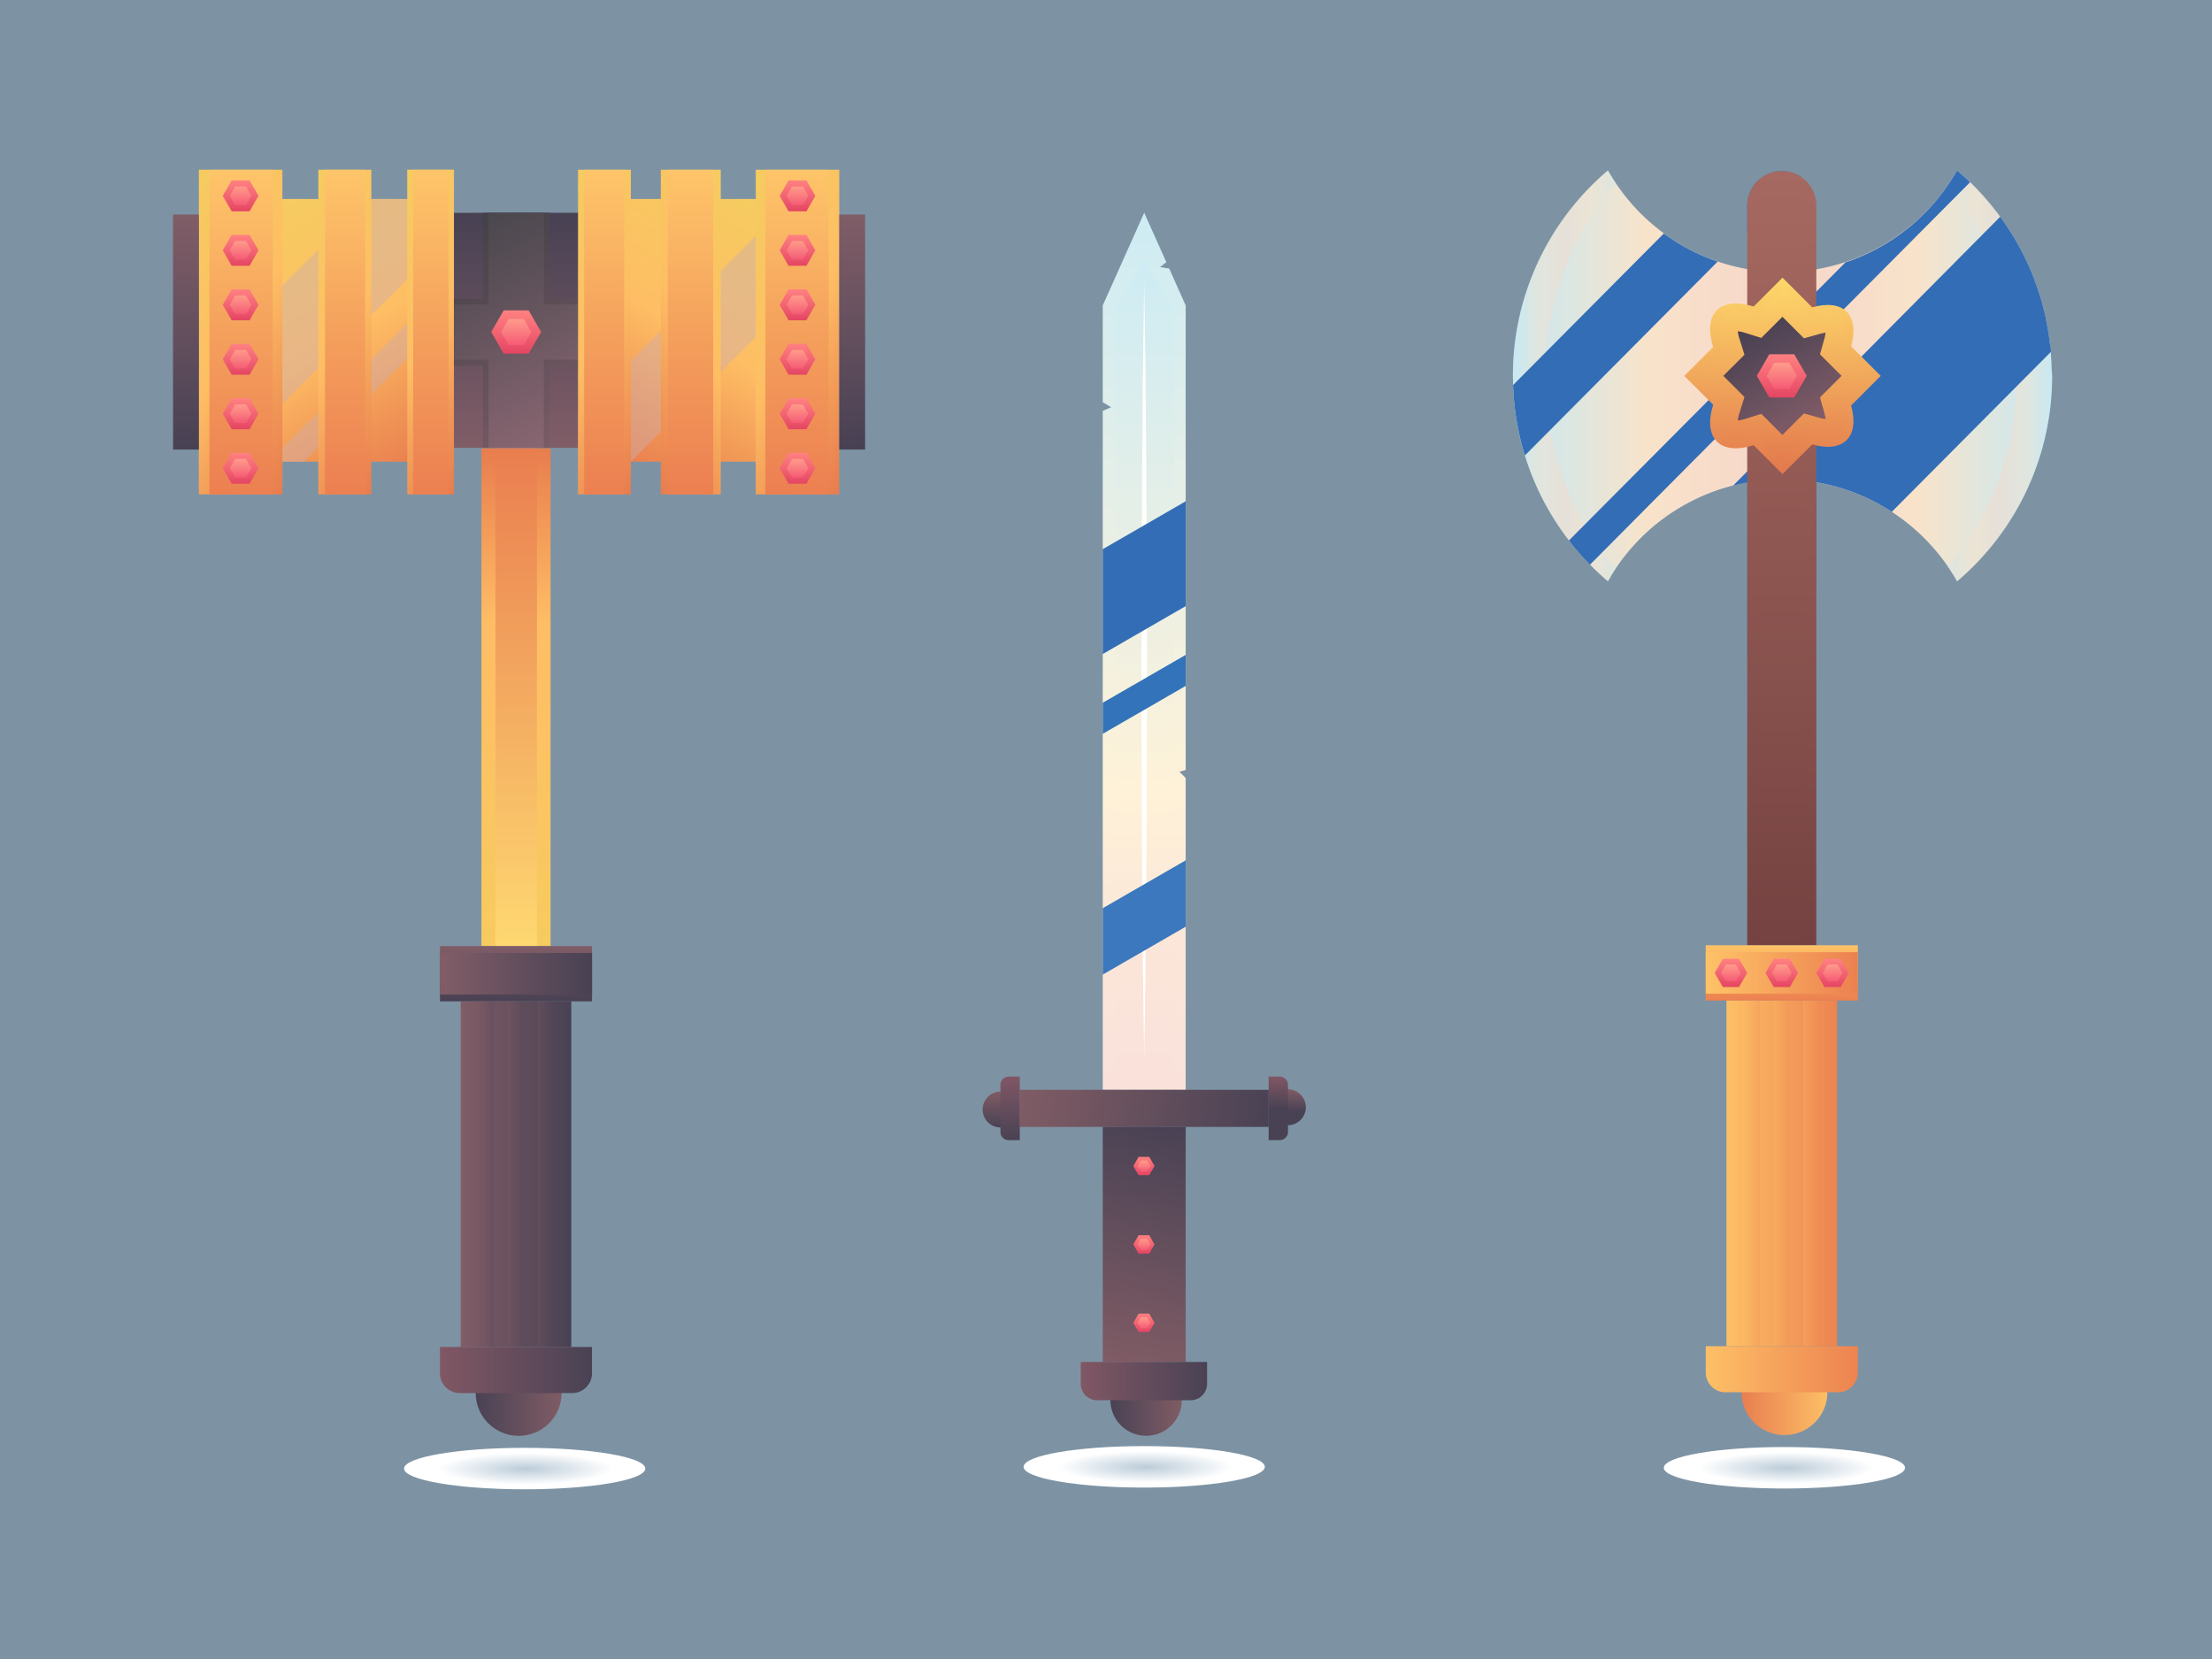 <svg xmlns="http://www.w3.org/2000/svg" xmlns:xlink="http://www.w3.org/1999/xlink" viewBox="0 0 800 600">
  <defs>
    <linearGradient id="linear-gradient" x1="413.82" y1="76.96" x2="413.82" y2="394.16" gradientUnits="userSpaceOnUse">
      <stop offset="0" stop-color="#ceecf4"/>
      <stop offset=".44" stop-color="#eef0e2"/>
      <stop offset=".66" stop-color="#fff2d8"/>
      <stop offset=".83" stop-color="#fbe6d9"/>
      <stop offset="1" stop-color="#fae2da"/>
    </linearGradient>
    <linearGradient id="linear-gradient-2" x1="410.98" y1="94.11" x2="410.98" y2="387.17" xlink:href="#linear-gradient"/>
    <linearGradient id="linear-gradient-3" x1="416.65" y1="94.11" x2="416.65" y2="387.17" xlink:href="#linear-gradient"/>
    <linearGradient id="linear-gradient-4" x1="413.82" y1="94.11" x2="413.82" y2="387.17" xlink:href="#linear-gradient"/>
    <linearGradient id="linear-gradient-5" x1="369.4" y1="391.42" x2="458.23" y2="410.3" gradientUnits="userSpaceOnUse">
      <stop offset="0" stop-color="#805c65"/>
      <stop offset="1" stop-color="#494254"/>
    </linearGradient>
    <linearGradient id="linear-gradient-6" x1="222.25" y1="631.07" x2="309.68" y2="649.66" gradientTransform="translate(147.85 -190.31)" xlink:href="#linear-gradient-5"/>
    <linearGradient id="linear-gradient-7" x1="370.25" y1="391.6" x2="457.38" y2="410.12" xlink:href="#linear-gradient-5"/>
    <linearGradient id="linear-gradient-8" x1="370.67" y1="397.94" x2="456.96" y2="416.28" xlink:href="#linear-gradient-5"/>
    <linearGradient id="linear-gradient-9" x1="370.67" y1="385.43" x2="456.96" y2="403.78" xlink:href="#linear-gradient-5"/>
    <linearGradient id="linear-gradient-10" x1="189.16" y1="587.57" x2="189.16" y2="574.57" gradientTransform="rotate(180 275.505 491.165)" xlink:href="#linear-gradient-5"/>
    <linearGradient id="linear-gradient-11" x1="185.68" y1="592.97" x2="185.68" y2="569.97" gradientTransform="translate(179.65 -180.61)" gradientUnits="userSpaceOnUse">
      <stop offset="0" stop-color="#815764"/>
      <stop offset="1" stop-color="#494254"/>
    </linearGradient>
    <linearGradient id="linear-gradient-12" x1="572.49" y1="472.47" x2="572.49" y2="485.47" gradientTransform="translate(-106.7 -78.51)" gradientUnits="userSpaceOnUse">
      <stop offset="0" stop-color="#805c65"/>
      <stop offset=".6" stop-color="#494254"/>
    </linearGradient>
    <linearGradient id="linear-gradient-13" x1="569" y1="467.87" x2="569" y2="490.87" gradientTransform="translate(-106.7 -78.51)" gradientUnits="userSpaceOnUse">
      <stop offset="0" stop-color="#815764"/>
      <stop offset=".5" stop-color="#494254"/>
    </linearGradient>
    <linearGradient id="linear-gradient-14" x1="254.29" y1="620.39" x2="338.84" y2="638.36" gradientTransform="translate(117.15 -179.36)" xlink:href="#linear-gradient-5"/>
    <linearGradient id="linear-gradient-15" x1="254.7" y1="620.59" x2="338.35" y2="638.37" gradientTransform="translate(117.29 -179.42)" xlink:href="#linear-gradient-5"/>
    <linearGradient id="linear-gradient-16" x1="298.09" y1="354.21" x2="298.09" y2="380.04" gradientTransform="rotate(90 286.655 494.985)" xlink:href="#linear-gradient-5"/>
    <linearGradient id="linear-gradient-17" x1="291.16" y1="390.77" x2="291.16" y2="345.08" gradientTransform="translate(122.55 131.57)" xlink:href="#linear-gradient-11"/>
    <linearGradient id="linear-gradient-18" x1="413.71" y1="446.75" x2="413.71" y2="453.38" gradientUnits="userSpaceOnUse">
      <stop offset="0" stop-color="#ff8181"/>
      <stop offset=".56" stop-color="#f16171"/>
      <stop offset="1" stop-color="#e44562"/>
    </linearGradient>
    <linearGradient id="linear-gradient-19" x1="413.71" y1="448.06" x2="413.71" y2="452.07" gradientUnits="userSpaceOnUse">
      <stop offset="0" stop-color="#ff9b8a"/>
      <stop offset=".52" stop-color="#fa7b80"/>
      <stop offset="1" stop-color="#f55a75"/>
    </linearGradient>
    <linearGradient id="linear-gradient-20" x1="413.71" y1="475.09" x2="413.71" y2="481.73" xlink:href="#linear-gradient-18"/>
    <linearGradient id="linear-gradient-21" x1="413.71" y1="476.4" x2="413.71" y2="480.42" xlink:href="#linear-gradient-19"/>
    <linearGradient id="linear-gradient-22" x1="413.71" y1="418.4" x2="413.71" y2="425.03" xlink:href="#linear-gradient-18"/>
    <linearGradient id="linear-gradient-23" x1="413.71" y1="419.71" x2="413.71" y2="423.72" xlink:href="#linear-gradient-19"/>
    <linearGradient id="linear-gradient-24" x1="155.56" y1="168.08" x2="99.43" y2="70.85" gradientUnits="userSpaceOnUse">
      <stop offset="0" stop-color="#e87b4e"/>
      <stop offset=".25" stop-color="#f29b58"/>
      <stop offset=".5" stop-color="#febe64"/>
      <stop offset="1" stop-color="#f5cc5f"/>
    </linearGradient>
    <linearGradient id="linear-gradient-25" x1="124.04" y1="142.33" x2="50" y2="97.85" xlink:href="#linear-gradient-24"/>
    <linearGradient id="linear-gradient-26" x1="87.19" y1="178.81" x2="87.19" y2="61.38" gradientUnits="userSpaceOnUse">
      <stop offset="0" stop-color="#ec7f51"/>
      <stop offset=".48" stop-color="#f49f5c"/>
      <stop offset="1" stop-color="#fec569"/>
    </linearGradient>
    <linearGradient id="linear-gradient-27" x1="187.86" y1="139.39" x2="123.61" y2="100.79" xlink:href="#linear-gradient-24"/>
    <linearGradient id="linear-gradient-28" x1="155.83" y1="178.81" x2="155.83" y2="61.38" xlink:href="#linear-gradient-26"/>
    <linearGradient id="linear-gradient-29" x1="157.67" y1="139.89" x2="91.75" y2="100.29" xlink:href="#linear-gradient-24"/>
    <linearGradient id="linear-gradient-30" x1="124.81" y1="178.8" x2="124.81" y2="61.37" xlink:href="#linear-gradient-26"/>
    <linearGradient id="linear-gradient-31" x1="186.69" y1="161.96" x2="186.69" y2="76.96" gradientUnits="userSpaceOnUse">
      <stop offset="0" stop-color="#805d67"/>
      <stop offset=".58" stop-color="#604d5c"/>
      <stop offset="1" stop-color="#474153"/>
    </linearGradient>
    <linearGradient id="linear-gradient-32" x1="165.28" y1="82.39" x2="208.08" y2="156.53" gradientUnits="userSpaceOnUse">
      <stop offset="0" stop-color="#434147"/>
      <stop offset=".6" stop-color="#635059"/>
      <stop offset="1" stop-color="#7a5b66"/>
    </linearGradient>
    <linearGradient id="linear-gradient-33" x1="167.84" y1="81.33" x2="205.52" y2="157.59" gradientUnits="userSpaceOnUse">
      <stop offset="0" stop-color="#4a474e"/>
      <stop offset=".53" stop-color="#6a5760"/>
      <stop offset="1" stop-color="#896672"/>
    </linearGradient>
    <linearGradient id="linear-gradient-34" x1="67.24" y1="77.59" x2="67.24" y2="162.59" xlink:href="#linear-gradient-31"/>
    <linearGradient id="linear-gradient-35" x1="186.68" y1="112.26" x2="186.68" y2="127.9" xlink:href="#linear-gradient-18"/>
    <linearGradient id="linear-gradient-36" x1="186.68" y1="115.35" x2="186.68" y2="124.81" xlink:href="#linear-gradient-19"/>
    <linearGradient id="linear-gradient-37" x1="87.02" y1="65.24" x2="87.02" y2="76.43" xlink:href="#linear-gradient-18"/>
    <linearGradient id="linear-gradient-38" x1="87.02" y1="67.45" x2="87.02" y2="74.22" xlink:href="#linear-gradient-19"/>
    <linearGradient id="linear-gradient-39" x1="87.02" y1="84.94" x2="87.02" y2="96.13" xlink:href="#linear-gradient-18"/>
    <linearGradient id="linear-gradient-40" x1="87.02" y1="87.15" x2="87.02" y2="93.92" xlink:href="#linear-gradient-19"/>
    <linearGradient id="linear-gradient-41" x1="87.02" y1="144.05" x2="87.02" y2="155.24" xlink:href="#linear-gradient-18"/>
    <linearGradient id="linear-gradient-42" x1="87.02" y1="146.26" x2="87.02" y2="153.03" xlink:href="#linear-gradient-19"/>
    <linearGradient id="linear-gradient-43" x1="87.02" y1="104.65" x2="87.02" y2="115.83" xlink:href="#linear-gradient-18"/>
    <linearGradient id="linear-gradient-44" x1="87.02" y1="106.85" x2="87.02" y2="113.62" xlink:href="#linear-gradient-19"/>
    <linearGradient id="linear-gradient-45" x1="87.02" y1="124.35" x2="87.02" y2="135.54" xlink:href="#linear-gradient-18"/>
    <linearGradient id="linear-gradient-46" x1="87.02" y1="126.56" x2="87.02" y2="133.33" xlink:href="#linear-gradient-19"/>
    <linearGradient id="linear-gradient-47" x1="87.02" y1="163.75" x2="87.02" y2="174.94" xlink:href="#linear-gradient-18"/>
    <linearGradient id="linear-gradient-48" x1="87.02" y1="165.96" x2="87.02" y2="172.73" xlink:href="#linear-gradient-19"/>
    <linearGradient id="linear-gradient-49" x1="907.51" y1="168.09" x2="851.38" y2="70.85" gradientTransform="matrix(1 0 0 -1 -631.5 238.94)" xlink:href="#linear-gradient-24"/>
    <linearGradient id="linear-gradient-50" x1="325.44" y1="142.33" x2="251.41" y2="97.85" xlink:href="#linear-gradient-24"/>
    <linearGradient id="linear-gradient-51" x1="839.13" y1="178.8" x2="839.13" y2="61.37" gradientTransform="matrix(1 0 0 -1 -550.87 240.18)" xlink:href="#linear-gradient-26"/>
    <linearGradient id="linear-gradient-52" x1="251.54" y1="139.88" x2="185.67" y2="100.3" xlink:href="#linear-gradient-24"/>
    <linearGradient id="linear-gradient-53" x1="218.5" y1="178.81" x2="218.5" y2="61.38" xlink:href="#linear-gradient-26"/>
    <linearGradient id="linear-gradient-54" x1="911.43" y1="140.45" x2="843.67" y2="99.73" gradientTransform="matrix(1 0 0 -1 -627.71 240.18)" xlink:href="#linear-gradient-24"/>
    <linearGradient id="linear-gradient-55" x1="877.67" y1="178.8" x2="877.67" y2="61.37" gradientTransform="matrix(1 0 0 -1 -627.95 240.18)" xlink:href="#linear-gradient-26"/>
    <linearGradient id="linear-gradient-56" x1="819.19" y1="77.59" x2="819.19" y2="162.59" gradientTransform="matrix(-1 0 0 1 1127.39 0)" xlink:href="#linear-gradient-31"/>
    <linearGradient id="linear-gradient-57" x1="838.97" y1="65.24" x2="838.97" y2="76.43" gradientTransform="matrix(-1 0 0 1 1127.39 0)" xlink:href="#linear-gradient-18"/>
    <linearGradient id="linear-gradient-58" x1="838.97" y1="67.45" x2="838.97" y2="74.22" gradientTransform="matrix(-1 0 0 1 1127.39 0)" xlink:href="#linear-gradient-19"/>
    <linearGradient id="linear-gradient-59" x1="838.97" y1="84.94" x2="838.97" y2="96.13" gradientTransform="matrix(-1 0 0 1 1127.39 0)" xlink:href="#linear-gradient-18"/>
    <linearGradient id="linear-gradient-60" x1="838.97" y1="87.15" x2="838.97" y2="93.92" gradientTransform="matrix(-1 0 0 1 1127.39 0)" xlink:href="#linear-gradient-19"/>
    <linearGradient id="linear-gradient-61" x1="838.97" y1="144.05" x2="838.97" y2="155.24" gradientTransform="matrix(-1 0 0 1 1127.39 0)" xlink:href="#linear-gradient-18"/>
    <linearGradient id="linear-gradient-62" x1="838.97" y1="146.26" x2="838.97" y2="153.03" gradientTransform="matrix(-1 0 0 1 1127.39 0)" xlink:href="#linear-gradient-19"/>
    <linearGradient id="linear-gradient-63" x1="838.97" y1="104.64" x2="838.97" y2="115.83" gradientTransform="matrix(-1 0 0 1 1127.39 0)" xlink:href="#linear-gradient-18"/>
    <linearGradient id="linear-gradient-64" x1="838.97" y1="106.85" x2="838.97" y2="113.62" gradientTransform="matrix(-1 0 0 1 1127.39 0)" xlink:href="#linear-gradient-19"/>
    <linearGradient id="linear-gradient-65" x1="838.97" y1="124.34" x2="838.97" y2="135.53" gradientTransform="matrix(-1 0 0 1 1127.39 0)" xlink:href="#linear-gradient-18"/>
    <linearGradient id="linear-gradient-66" x1="838.97" y1="126.55" x2="838.97" y2="133.32" gradientTransform="matrix(-1 0 0 1 1127.39 0)" xlink:href="#linear-gradient-19"/>
    <linearGradient id="linear-gradient-67" x1="838.97" y1="163.75" x2="838.97" y2="174.94" gradientTransform="matrix(-1 0 0 1 1127.39 0)" xlink:href="#linear-gradient-18"/>
    <linearGradient id="linear-gradient-68" x1="838.97" y1="165.96" x2="838.97" y2="172.73" gradientTransform="matrix(-1 0 0 1 1127.39 0)" xlink:href="#linear-gradient-19"/>
    <linearGradient id="linear-gradient-69" x1="186.62" y1="342.16" x2="186.62" y2="162.16" gradientUnits="userSpaceOnUse">
      <stop offset="0" stop-color="#f7cb60"/>
      <stop offset=".65" stop-color="#ffbd65"/>
      <stop offset="1" stop-color="#e87d4e"/>
    </linearGradient>
    <linearGradient id="linear-gradient-70" x1="186.69" y1="342.16" x2="186.69" y2="162.16" gradientUnits="userSpaceOnUse">
      <stop offset="0" stop-color="#fed871"/>
      <stop offset="1" stop-color="#e97d4f"/>
    </linearGradient>
    <linearGradient id="linear-gradient-71" x1="186.62" y1="342.16" x2="186.62" y2="362.16" gradientUnits="userSpaceOnUse">
      <stop offset="0" stop-color="#815d67"/>
      <stop offset="1" stop-color="#484153"/>
    </linearGradient>
    <linearGradient id="linear-gradient-72" x1="159.12" y1="352.16" x2="214.12" y2="352.16" xlink:href="#linear-gradient-71"/>
    <linearGradient id="linear-gradient-73" x1="166.62" y1="424.66" x2="206.62" y2="424.66" xlink:href="#linear-gradient-71"/>
    <linearGradient id="linear-gradient-74" x1="172.62" y1="424.66" x2="178.89" y2="424.66" xlink:href="#linear-gradient-71"/>
    <linearGradient id="linear-gradient-75" x1="183.49" y1="424.66" x2="189.76" y2="424.66" xlink:href="#linear-gradient-71"/>
    <linearGradient id="linear-gradient-76" x1="194.35" y1="424.66" x2="200.62" y2="424.66" xlink:href="#linear-gradient-71"/>
    <linearGradient id="linear-gradient-77" x1="295.49" y1="578.52" x2="295.49" y2="609.61" gradientTransform="rotate(90 286.655 494.985)" xlink:href="#linear-gradient-5"/>
    <linearGradient id="linear-gradient-78" x1="287.16" y1="622.52" x2="287.16" y2="567.52" gradientTransform="translate(-100.54 -99.53)" xlink:href="#linear-gradient-11"/>
    <linearGradient id="linear-gradient-79" x1="547.17" y1="135.94" x2="742.17" y2="135.94" gradientUnits="userSpaceOnUse">
      <stop offset="0" stop-color="#c7e9f3"/>
      <stop offset=".25" stop-color="#f8e3ca"/>
      <stop offset=".5" stop-color="#f7d5c9"/>
      <stop offset=".75" stop-color="#f8e3ca"/>
      <stop offset="1" stop-color="#c7e9f3"/>
    </linearGradient>
    <linearGradient id="linear-gradient-80" x1="640.67" y1="98.43" x2="644.4" y2="98.43" xlink:href="#linear-gradient-79"/>
    <linearGradient id="linear-gradient-81" x1="640.67" y1="173.46" x2="644.4" y2="173.46" xlink:href="#linear-gradient-79"/>
    <linearGradient id="linear-gradient-82" x1="547.17" y1="135.94" x2="584.47" y2="135.94" xlink:href="#linear-gradient-79"/>
    <linearGradient id="linear-gradient-83" x1="704.43" y1="135.94" x2="742.17" y2="135.94" xlink:href="#linear-gradient-79"/>
    <linearGradient id="linear-gradient-84" x1="644.4" y1="61.87" x2="644.4" y2="341.87" gradientUnits="userSpaceOnUse">
      <stop offset="0" stop-color="#a66961"/>
      <stop offset=".67" stop-color="#86504c"/>
      <stop offset="1" stop-color="#754241"/>
    </linearGradient>
    <linearGradient id="linear-gradient-85" x1="644.41" y1="61.87" x2="644.41" y2="341.87" xlink:href="#linear-gradient-84"/>
    <linearGradient id="linear-gradient-86" x1="644.67" y1="100.42" x2="644.67" y2="171.46" gradientUnits="userSpaceOnUse">
      <stop offset="0" stop-color="#fed86a"/>
      <stop offset="1" stop-color="#e3784d"/>
    </linearGradient>
    <linearGradient id="linear-gradient-87" x1="644.67" y1="104.67" x2="644.67" y2="167.22" xlink:href="#linear-gradient-86"/>
    <linearGradient id="linear-gradient-88" x1="633.33" y1="117.03" x2="655.01" y2="154.59" gradientUnits="userSpaceOnUse">
      <stop offset="0" stop-color="#474052"/>
      <stop offset="1" stop-color="#815c67"/>
    </linearGradient>
    <linearGradient id="linear-gradient-89" x1="644.4" y1="128.13" x2="644.4" y2="143.76" xlink:href="#linear-gradient-18"/>
    <linearGradient id="linear-gradient-90" x1="644.4" y1="131.21" x2="644.4" y2="140.68" xlink:href="#linear-gradient-19"/>
    <linearGradient id="linear-gradient-91" x1="644.4" y1="341.87" x2="644.4" y2="361.87" gradientUnits="userSpaceOnUse">
      <stop offset="0" stop-color="#fec367"/>
      <stop offset="1" stop-color="#ec8050"/>
    </linearGradient>
    <linearGradient id="linear-gradient-92" x1="616.9" y1="351.87" x2="671.9" y2="351.87" xlink:href="#linear-gradient-91"/>
    <linearGradient id="linear-gradient-93" x1="624.4" y1="424.37" x2="664.4" y2="424.37" gradientUnits="userSpaceOnUse">
      <stop offset="0" stop-color="#fdc066"/>
      <stop offset="1" stop-color="#ed8351"/>
    </linearGradient>
    <linearGradient id="linear-gradient-94" x1="630.4" y1="424.37" x2="636.67" y2="424.37" xlink:href="#linear-gradient-93"/>
    <linearGradient id="linear-gradient-95" x1="641.27" y1="424.37" x2="647.54" y2="424.37" xlink:href="#linear-gradient-93"/>
    <linearGradient id="linear-gradient-96" x1="652.13" y1="424.37" x2="658.4" y2="424.37" xlink:href="#linear-gradient-93"/>
    <linearGradient id="linear-gradient-97" x1="295.2" y1="120.73" x2="295.2" y2="151.82" gradientTransform="rotate(90 286.655 494.985)" gradientUnits="userSpaceOnUse">
      <stop offset="0" stop-color="#fdbf66"/>
      <stop offset="1" stop-color="#e87e50"/>
    </linearGradient>
    <linearGradient id="linear-gradient-98" x1="286.87" y1="164.74" x2="286.87" y2="109.74" gradientTransform="translate(357.53 357.97)" xlink:href="#linear-gradient-93"/>
    <linearGradient id="linear-gradient-99" x1="626.02" y1="346.78" x2="626.02" y2="356.96" xlink:href="#linear-gradient-18"/>
    <linearGradient id="linear-gradient-100" x1="626.02" y1="348.79" x2="626.02" y2="354.95" xlink:href="#linear-gradient-19"/>
    <linearGradient id="linear-gradient-101" x1="644.41" y1="346.78" x2="644.41" y2="356.96" xlink:href="#linear-gradient-18"/>
    <linearGradient id="linear-gradient-102" x1="644.41" y1="348.79" x2="644.41" y2="354.95" xlink:href="#linear-gradient-19"/>
    <linearGradient id="linear-gradient-103" x1="662.78" y1="346.78" x2="662.78" y2="356.96" xlink:href="#linear-gradient-18"/>
    <linearGradient id="linear-gradient-104" x1="662.78" y1="348.79" x2="662.78" y2="354.95" xlink:href="#linear-gradient-19"/>
    <radialGradient id="radial-gradient" cx="441.48" cy="530.5" r="24.89" gradientTransform="matrix(1.27 0 0 .23 -146.29 408.56)" gradientUnits="userSpaceOnUse">
      <stop offset="0" stop-color="#bbccd9"/>
      <stop offset="1" stop-color="#fff"/>
    </radialGradient>
    <radialGradient id="radial-gradient-2" cx="264.87" cy="531.13" r="24.89" gradientTransform="matrix(1.27 0 0 .23 -146.29 409.05)" xlink:href="#radial-gradient"/>
    <radialGradient id="radial-gradient-3" cx="623.99" cy="530.84" r="24.89" gradientTransform="matrix(1.27 0 0 .23 -146.29 408.83)" xlink:href="#radial-gradient"/>
    <style>
      .cls-32,.cls-8{mix-blend-mode:screen}.cls-8{fill:#336db6}.cls-32{fill:#ceadad;opacity:.45}
    </style>
  </defs>
  <g style="isolation:isolate">
    <path fill="#7d93a4" d="M0 0h800v600H0z" id="background"/>
    <g id="sword">
      <g id="blade">
        <g id="_Group_" data-name="&lt;Group&gt;">
          <path fill="url(#linear-gradient)" d="M428.82 110.47v167.99l-2.28.66 2.28 2.24v112.8h-30V148.59l3.04-1.32-3.04-1.81v-34.99l15-33.52 8 17.87-2.29 1.78 3.32.52 5.97 13.35z"/>
          <path style="mix-blend-mode:multiply" fill="url(#linear-gradient-2)" d="M402.98 387.17V112l10.84-17.89 5.16 17.89v275.17h-16z"/>
          <path style="mix-blend-mode:screen" fill="url(#linear-gradient-3)" d="M408.65 387.17V112l5.17-17.89L424.65 112v275.17h-16z"/>
          <path fill="url(#linear-gradient-4)" d="M405.82 387.17V112l8-17.89 8 17.89v275.17h-16z"/>
          <path d="M413.82 102.13c.22 11.71.32 23.41.49 35.12l.27 35.12c.17 23.41.15 46.82.24 70.23-.08 23.41-.07 46.82-.23 70.23l-.28 35.17c-.17 11.7-.27 23.41-.49 35.11-.23-11.7-.33-23.41-.49-35.11l-.28-35.12c-.16-23.41-.15-46.82-.23-70.23.08-23.41.07-46.82.23-70.23l.28-35.12c.17-11.76.26-23.46.49-35.17z" fill="#fff"/>
        </g>
        <path class="cls-8" d="M428.82 181.3v37.92l-4.17 2.4-2.83 1.64-2.84 1.64-5.16 2.98-5.17 2.98-2.83 1.64-2.84 1.64-4.16 2.4v-37.92l4.16-2.4 2.84-1.64 2.83-1.63 5.17-2.99 5.16-2.98 2.84-1.64 2.83-1.63 4.17-2.41z"/>
        <path style="mix-blend-mode:screen" fill="#3b78bd" d="M428.82 311.15v24.01l-4.17 2.41-2.83 1.63-2.84 1.64-5.16 2.98-5.17 2.98-2.83 1.64-2.84 1.64-4.16 2.4v-24.01l4.16-2.4 2.84-1.64 2.83-1.64 5.17-2.98 5.16-2.98 2.84-1.64 2.83-1.63 4.17-2.41z"/>
        <path style="mix-blend-mode:screen" fill="#3373b9" d="M428.82 236.85v11.22l-4.17 2.41-2.83 1.64-2.84 1.64-5.16 2.98-5.17 2.98-2.83 1.63-2.84 1.64-4.16 2.41v-11.23l4.16-2.41 2.84-1.64 2.83-1.63 5.17-2.98 5.16-2.98 2.84-1.64 2.83-1.64 4.17-2.4z"/>
      </g>
      <g id="handle">
        <path fill="url(#linear-gradient-5)" d="M368.82 394.18h90v13.37h-90z"/>
        <path transform="rotate(-90 413.815 450.055)" fill="url(#linear-gradient-6)" d="M371.32 435.06h85v30h-85z"/>
        <path style="mix-blend-mode:multiply" fill="url(#linear-gradient-7)" opacity=".2" d="M368.82 398.36h90v5.01h-90z"/>
        <path style="mix-blend-mode:multiply" fill="url(#linear-gradient-8)" opacity=".2" d="M368.82 406.67h90v.89h-90z"/>
        <path style="mix-blend-mode:screen" fill="url(#linear-gradient-9)" opacity=".4" d="M368.82 394.16h90v.89h-90z"/>
        <ellipse cx="361.85" cy="401.26" rx="6.47" ry="6.5" fill="url(#linear-gradient-10)"/>
        <path d="M361.85 389.36h4a3 3 0 013 3v17a3 3 0 01-3 3h-4v-23z" transform="rotate(180 365.335 400.86)" fill="url(#linear-gradient-11)"/>
        <ellipse cx="465.79" cy="400.46" rx="6.47" ry="6.5" fill="url(#linear-gradient-12)"/>
        <path d="M458.82 389.36h4a3 3 0 013 3v17a3 3 0 01-3 3h-4v-23z" fill="url(#linear-gradient-13)"/>
        <path transform="rotate(-90 413.715 450.015)" style="mix-blend-mode:multiply" fill="url(#linear-gradient-14)" opacity=".2" d="M371.25 441.92h84.92v16.21h-84.92z"/>
        <path transform="rotate(-90 413.82 450.06)" style="mix-blend-mode:screen" fill="url(#linear-gradient-15)" opacity=".4" d="M371.36 444.17h84.92v11.77h-84.92z"/>
        <ellipse cx="414.51" cy="506.42" rx="12.91" ry="12.86" fill="url(#linear-gradient-16)"/>
        <path d="M406.79 476.65h7.9a5.95 5.95 0 015.95 5.95v33.8a5.95 5.95 0 01-5.95 5.95h-7.9v-45.7z" transform="rotate(90 413.715 499.495)" fill="url(#linear-gradient-17)"/>
        <path fill="url(#linear-gradient-18)" d="M415.63 446.75h-3.83l-1.92 3.31 1.92 3.32h3.83l1.91-3.32-1.91-3.31z"/>
        <path fill="url(#linear-gradient-19)" d="M414.87 448.06h-2.31l-1.16 2 1.16 2.01h2.31l1.16-2.01-1.16-2z"/>
        <path fill="url(#linear-gradient-20)" d="M415.63 475.1h-3.83l-1.92 3.31 1.92 3.32h3.83l1.91-3.32-1.91-3.31z"/>
        <path fill="url(#linear-gradient-21)" d="M414.87 476.4h-2.31l-1.16 2.01 1.16 2.01h2.31l1.16-2.01-1.16-2.01z"/>
        <path fill="url(#linear-gradient-22)" d="M415.63 418.4h-3.83l-1.92 3.32 1.92 3.31h3.83l1.91-3.31-1.91-3.32z"/>
        <path fill="url(#linear-gradient-23)" d="M414.87 419.71h-2.31l-1.16 2.01 1.16 2.01h2.31l1.16-2.01-1.16-2.01z"/>
      </g>
      <ellipse cx="413.82" cy="530.5" rx="43.62" ry="7.5" style="mix-blend-mode:multiply" fill="url(#radial-gradient)"/>
    </g>
    <g id="warhammer">
      <path fill="url(#linear-gradient-24)" d="M97.5 71.97h60v95h-60z"/>
      <path class="cls-32" d="M164.18 61.38v22.65l-92.26 92.26v-13.7h-9.35v-19.75l70.88-70.87.84-.84v.84h13.01V61.38h16.88zM171.26 76.95l-7.07 7.08v-7.08h7.07zM157.5 106.75v12.67l-23.21 23.21-2.22 2.21-14.51 14.53-7.6 7.6h-7.83v7.82l-4.01 4.02H85.44l3.87-3.87 4.43-4.44 3.76-3.75 4.63-4.63 13-12.99 42.37-42.38z"/>
      <path fill="url(#linear-gradient-25)" d="M71.92 61.38h30.21v117.43H71.92z"/>
      <path fill="url(#linear-gradient-26)" d="M75.75 61.38h22.88v117.43H75.75z"/>
      <path fill="url(#linear-gradient-27)" d="M147.3 61.38h16.88v117.43H147.3z"/>
      <path fill="url(#linear-gradient-28)" d="M149.44 61.38h12.79v117.43h-12.79z"/>
      <path fill="url(#linear-gradient-29)" d="M115.13 61.38h19.16v117.43h-19.16z"/>
      <path fill="url(#linear-gradient-30)" d="M117.55 61.37h14.51V178.8h-14.51z"/>
      <path fill="url(#linear-gradient-31)" d="M164.19 76.96h45v85h-45z"/>
      <path fill="url(#linear-gradient-32)" d="M198.68 161.96v-29.71h10.51v-24.19h-10.51v-31.1h-23.99v31.1h-10.5V132.25h10.5v29.71h23.99z"/>
      <path fill="url(#linear-gradient-33)" d="M209.18 110.08h-12.5V76.96h-20v33.12h-12.5v20h12.5v31.88h20v-31.88h12.5v-20z"/>
      <path fill="url(#linear-gradient-34)" d="M62.57 77.59h9.35v85h-9.35z"/>
      <path fill="url(#linear-gradient-35)" d="M191.19 112.26h-9.02l-4.52 7.82 4.52 7.82h9.02l4.52-7.82-4.52-7.82z"/>
      <path fill="url(#linear-gradient-36)" d="M189.41 115.35h-5.46l-2.73 4.73 2.73 4.73h5.46l2.73-4.73-2.73-4.73z"/>
      <path fill="url(#linear-gradient-37)" d="M90.25 65.24h-6.46l-3.23 5.59 3.23 5.6h6.46l3.23-5.6-3.23-5.59z"/>
      <path fill="url(#linear-gradient-38)" d="M88.97 67.45h-3.9l-1.96 3.38 1.96 3.39h3.9l1.96-3.39-1.96-3.38z"/>
      <path fill="url(#linear-gradient-39)" d="M90.25 84.94h-6.46l-3.23 5.6 3.23 5.59h6.46l3.23-5.59-3.23-5.6z"/>
      <path fill="url(#linear-gradient-40)" d="M88.97 87.15h-3.9l-1.96 3.39 1.96 3.38h3.9l1.96-3.38-1.96-3.39z"/>
      <path fill="url(#linear-gradient-41)" d="M90.25 144.05h-6.46l-3.23 5.59 3.23 5.6h6.46l3.23-5.6-3.23-5.59z"/>
      <path fill="url(#linear-gradient-42)" d="M88.97 146.26h-3.9l-1.96 3.38 1.96 3.39h3.9l1.96-3.39-1.96-3.38z"/>
      <path fill="url(#linear-gradient-43)" d="M90.25 104.64h-6.46l-3.23 5.6 3.23 5.59h6.46l3.23-5.59-3.23-5.6z"/>
      <path fill="url(#linear-gradient-44)" d="M88.97 106.85h-3.9l-1.96 3.39 1.96 3.39h3.9l1.96-3.39-1.96-3.39z"/>
      <path fill="url(#linear-gradient-45)" d="M90.25 124.35h-6.46l-3.23 5.59 3.23 5.6h6.46l3.23-5.6-3.23-5.59z"/>
      <path fill="url(#linear-gradient-46)" d="M88.97 126.56h-3.9l-1.96 3.38 1.96 3.39h3.9l1.96-3.39-1.96-3.38z"/>
      <path fill="url(#linear-gradient-47)" d="M90.25 163.75h-6.46l-3.23 5.59 3.23 5.6h6.46l3.23-5.6-3.23-5.59z"/>
      <path fill="url(#linear-gradient-48)" d="M88.97 165.96h-3.9l-1.96 3.38 1.96 3.39h3.9l1.96-3.39-1.96-3.38z"/>
      <path transform="rotate(-180 247.95 119.47)" fill="url(#linear-gradient-49)" d="M217.95 71.97h60v95h-60z"/>
      <path class="cls-32" d="M303.53 77v14.64l-3.83 3.83-9.17 9.17-2.21 2.22-4.24 4.23-1.61 1.61-4.52 4.52-49.74 49.75-.05.04-2.42 2.43-9.37 9.37h-7.31v-29.22l19.1-19.09 10.85-10.86 53.57-53.58 7.12 7.13 3.83 3.81z"/>
      <path fill="url(#linear-gradient-50)" d="M273.33 61.38h30.2v117.43h-30.2z"/>
      <path transform="rotate(-180 288.26 120.09)" fill="url(#linear-gradient-51)" d="M276.82 61.37h22.88V178.8h-22.88z"/>
      <path fill="url(#linear-gradient-52)" d="M209.06 61.38h19.1v117.43h-19.1z"/>
      <path fill="url(#linear-gradient-53)" d="M211.27 61.38h14.47v117.43h-14.47z"/>
      <path transform="rotate(-180 249.84 120.09)" fill="url(#linear-gradient-54)" d="M239.01 61.37h21.67V178.8h-21.67z"/>
      <path transform="rotate(-180 249.72 120.09)" fill="url(#linear-gradient-55)" d="M241.51 61.37h16.42V178.8h-16.42z"/>
      <path fill="url(#linear-gradient-56)" d="M303.53 77.59h9.35v85h-9.35z"/>
      <path fill="url(#linear-gradient-57)" d="M285.2 65.24h6.46l3.22 5.59-3.22 5.6h-6.46l-3.23-5.6 3.23-5.59z"/>
      <path fill="url(#linear-gradient-58)" d="M286.47 67.45h3.91l1.95 3.38-1.95 3.39h-3.91l-1.95-3.39 1.95-3.38z"/>
      <path fill="url(#linear-gradient-59)" d="M285.2 84.94h6.46l3.22 5.59-3.22 5.6h-6.46l-3.23-5.6 3.23-5.59z"/>
      <path fill="url(#linear-gradient-60)" d="M286.47 87.15h3.91l1.95 3.38-1.95 3.39h-3.91l-1.95-3.39 1.95-3.38z"/>
      <path fill="url(#linear-gradient-61)" d="M285.2 144.05h6.46l3.22 5.59-3.22 5.6h-6.46l-3.23-5.6 3.23-5.59z"/>
      <path fill="url(#linear-gradient-62)" d="M286.47 146.26h3.91l1.95 3.38-1.95 3.39h-3.91l-1.95-3.39 1.95-3.38z"/>
      <path fill="url(#linear-gradient-63)" d="M285.2 104.64h6.46l3.22 5.6-3.22 5.59h-6.46l-3.23-5.59 3.23-5.6z"/>
      <path fill="url(#linear-gradient-64)" d="M286.47 106.85h3.91l1.95 3.39-1.95 3.38h-3.91l-1.95-3.38 1.95-3.39z"/>
      <path fill="url(#linear-gradient-65)" d="M285.2 124.34h6.46l3.22 5.6-3.22 5.59h-6.46l-3.23-5.59 3.23-5.6z"/>
      <path fill="url(#linear-gradient-66)" d="M286.47 126.55h3.91l1.95 3.39-1.95 3.38h-3.91l-1.95-3.38 1.95-3.39z"/>
      <path fill="url(#linear-gradient-67)" d="M285.2 163.75h6.46l3.22 5.59-3.22 5.6h-6.46l-3.23-5.6 3.23-5.59z"/>
      <path fill="url(#linear-gradient-68)" d="M286.47 165.96h3.91l1.95 3.38-1.95 3.39h-3.91l-1.95-3.39 1.95-3.38z"/>
      <path fill="url(#linear-gradient-69)" d="M174.12 162.16h25v180h-25z"/>
      <path fill="url(#linear-gradient-70)" d="M179.19 162.16h15v180h-15z"/>
      <path fill="url(#linear-gradient-71)" d="M159.12 342.16h55v20h-55z"/>
      <path fill="url(#linear-gradient-72)" d="M159.12 344.66h55v15h-55z"/>
      <path fill="url(#linear-gradient-73)" d="M166.62 362.16h40v125h-40z"/>
      <path style="mix-blend-mode:screen" fill="url(#linear-gradient-74)" opacity=".2" d="M172.62 362.16h6.27v125h-6.27z"/>
      <path style="mix-blend-mode:screen" fill="url(#linear-gradient-75)" opacity=".2" d="M183.49 362.16h6.27v125h-6.27z"/>
      <path style="mix-blend-mode:screen" fill="url(#linear-gradient-76)" opacity=".2" d="M194.35 362.16h6.27v125h-6.27z"/>
      <ellipse cx="187.58" cy="503.82" rx="15.54" ry="15.48" fill="url(#linear-gradient-77)"/>
      <path d="M178.28 468h9.51a7.16 7.16 0 017.16 7.16v40.68a7.16 7.16 0 01-7.16 7.16h-9.51v-55z" transform="rotate(90 186.62 495.49)" fill="url(#linear-gradient-78)"/>
      <ellipse cx="189.76" cy="531.13" rx="43.62" ry="7.5" style="mix-blend-mode:multiply" fill="url(#radial-gradient-2)"/>
    </g>
    <g id="axe">
      <path d="M742.17 135.94a97.25 97.25 0 01-34.36 74.28c-.3-.53-.61-1.05-.92-1.57s-.47-.77-.71-1.15-.57-.89-.86-1.34-.58-.88-.88-1.32a72.94 72.94 0 00-20.24-19.72 71.83 71.83 0 00-27.3-10.69c-1.15-.2-2.31-.37-3.47-.51a74.52 74.52 0 00-8.76-.52H642.14c-2.28.08-4.54.27-6.76.55q-1.75.22-3.48.54-2.61.45-5.16 1.11a72.62 72.62 0 00-42.28 29.84c-.26.39-.51.78-.76 1.17-.43.65-.84 1.3-1.23 2s-.63 1.06-.94 1.6q-3.39-2.88-6.49-6.06a94.66 94.66 0 01-7.63-8.75 97.16 97.16 0 01-20.18-56.15c0-1.1-.06-2.21-.06-3.32a97.25 97.25 0 0134.36-74.28q.48.86 1 1.68c.14.25.29.49.44.72.24.4.49.8.74 1.19s.51.77.77 1.15a72.77 72.77 0 0017.28 18 72 72 0 0019.47 10.18 70.58 70.58 0 0010.68 2.75q1.73.31 3.48.54 2.61.33 5.28.48c.53 0 1.06.06 1.59.07h2.42a74.52 74.52 0 008.76-.52c1.16-.14 2.32-.31 3.47-.51a71.78 71.78 0 0010.49-2.6A72.68 72.68 0 00704.44 67c.8-1.17 1.58-2.36 2.31-3.58.18-.29.36-.59.53-.89l.53-.91q.84.71 1.65 1.44c.66.58 1.31 1.18 1.95 1.78q.44.41.87.84a1.29 1.29 0 01.18.16c.34.32.68.66 1 1l.18.18c.55.55 1.1 1.11 1.63 1.67 1.81 1.91 3.55 3.88 5.2 5.93.52.63 1 1.28 1.53 1.93s.91 1.2 1.35 1.81c.58.79 1.14 1.58 1.69 2.38.44.63.86 1.27 1.27 1.91.54.81 1 1.62 1.56 2.45s.89 1.48 1.32 2.24.86 1.51 1.27 2.27.82 1.54 1.21 2.31q1 2 1.95 4.1l.42.94c.31.7.61 1.4.89 2.11s.56 1.39.83 2.09a.42.42 0 000 .1c.11.3.23.6.33.91q.35.92.66 1.83c.29.83.56 1.66.82 2.49.33 1 .64 2.09.94 3.14q.21.73.39 1.47c.24.91.47 1.82.67 2.73.1.4.19.8.27 1.21a.58.58 0 010 .18c0 .21.1.42.14.63a.5.5 0 010 .12c.08.38.16.75.23 1.13.26 1.32.49 2.66.69 4 .07.44.13.88.2 1.33s.12.88.17 1.33.11.92.17 1.38c.07.66.14 1.33.19 2s.14 1.6.18 2.41l.09 1.41c0 .75.06 1.5.08 2.26s.19 1.84.19 2.72z" fill="url(#linear-gradient-79)"/>
      <g style="mix-blend-mode:multiply" opacity=".4">
        <path d="M644.4 98.49c-1.25 0-2.5 0-3.73-.12 1.16.08 2.32.12 3.5.12z" fill="url(#linear-gradient-80)"/>
        <path d="M644.17 173.4c-1.18 0-2.34 0-3.5.12 1.23-.06 2.48-.11 3.73-.11z" fill="url(#linear-gradient-81)"/>
        <path d="M584.46 205.48c-.26.38-.52.77-.77 1.16-.42.65-.83 1.31-1.23 2s-.63 1.06-.94 1.6q-3.39-2.88-6.49-6.06a94.66 94.66 0 01-7.63-8.75 97.16 97.16 0 01-20.18-56.15c0-1.1-.06-2.21-.06-3.32a97.25 97.25 0 0134.36-74.28q.48.86 1 1.68c.14.25.29.49.44.72.24.4.49.8.74 1.19s.51.77.77 1.15c-14 15.75-23.3 37-25.16 60.71q-.34 4.37-.35 8.83a110.9 110.9 0 001.72 19.55 104.77 104.77 0 0012.41 34.21 96.66 96.66 0 006.52 9.86c1.55 2.03 3.17 4.01 4.85 5.9z" fill="url(#linear-gradient-82)"/>
        <path d="M742.17 135.94a97.25 97.25 0 01-34.36 74.28c-.3-.53-.61-1.05-.92-1.57s-.47-.77-.71-1.15-.57-.89-.86-1.34-.59-.87-.89-1.31c14.67-16.79 24-39.68 24.86-65.06.05-1.27.07-2.54.07-3.83A107.62 107.62 0 00716.84 85a95.86 95.86 0 00-9.25-14.19q-1.53-1.95-3.15-3.81c.8-1.17 1.58-2.36 2.31-3.58.18-.29.36-.59.53-.89l.53-.91q.84.71 1.65 1.44c.66.58 1.31 1.18 1.95 1.78q.44.41.87.84a1.29 1.29 0 01.18.16c.34.32.68.66 1 1l.18.18c.55.55 1.1 1.11 1.63 1.67 1.81 1.91 3.55 3.88 5.2 5.93.52.63 1 1.28 1.53 1.93s.91 1.2 1.35 1.81c.58.79 1.14 1.58 1.69 2.38.44.63.86 1.27 1.27 1.91.54.81 1 1.62 1.56 2.45s.89 1.48 1.32 2.24.86 1.51 1.27 2.27.82 1.54 1.21 2.31q1 2 1.95 4.1l.42.94c.31.7.61 1.4.89 2.11s.56 1.39.83 2.09a.42.42 0 000 .1c.11.3.23.6.33.91q.35.92.66 1.83c.29.83.56 1.66.82 2.49.33 1 .64 2.09.94 3.14q.21.73.39 1.47c.24.91.47 1.82.67 2.73.1.4.19.8.27 1.21a.58.58 0 010 .18c0 .21.1.42.14.63a.5.5 0 010 .12c.08.38.16.75.23 1.13.26 1.32.49 2.66.69 4 .07.44.13.88.2 1.33s.12.88.17 1.33.11.92.17 1.38c.07.66.14 1.33.19 2s.14 1.6.18 2.41l.09 1.41c0 .75.06 1.5.08 2.26s.19 1.84.19 2.72z" fill="url(#linear-gradient-83)"/>
      </g>
      <path class="cls-8" d="M601.75 84.43a72 72 0 0019.47 10.18l-60.54 60.88-9.18 9.23a96.45 96.45 0 01-4.27-25.46l12.08-12.15zM651.55 64.11l-.52.53-15.65 15.73-3.48 3.5v-9.5a12.5 12.5 0 0111-12.4h.44a6.4 6.4 0 01.88-.05h.43c.3 0 .6 0 .9.05h.44a12.33 12.33 0 015.56 2.14zM741.78 127.22l-12.48 12.55-45.1 45.34a71.83 71.83 0 00-27.3-10.69v38.15l-3.47 3.49-18 18.15-3.48 3.5v-63.18q-2.61.45-5.16 1.11l5.16-5.19 3.48-3.5 2.38-2.4 2.12-2.12 12.77-12.85.78-.78 3.47-3.49 1.4-1.4 12.77-12.85 2.11-2.12L716.84 85l6.56-6.61c.58.79 1.14 1.58 1.69 2.38.44.63.86 1.27 1.27 1.91.54.81 1 1.62 1.56 2.45s.89 1.48 1.32 2.24.86 1.51 1.27 2.27.82 1.54 1.21 2.31q1 2 1.95 4.1l.42.94c.31.7.61 1.4.89 2.11s.56 1.39.83 2.09a.42.42 0 000 .1c.11.3.23.6.33.91q.35.92.66 1.83c.29.83.56 1.66.82 2.49.33 1 .64 2.09.94 3.14q.21.73.39 1.47c.24.91.47 1.82.67 2.73.1.4.19.8.27 1.21a.58.58 0 010 .18c0 .21.1.42.14.63a.5.5 0 010 .12c.08.38.16.75.23 1.13.26 1.32.49 2.66.69 4 .07.44.13.88.2 1.33s.12.88.17 1.33.11.92.17 1.38c.17.71.24 1.38.29 2.05zM712.5 65.92l-4.91 4.93-40.78 41-2.18 2.19-6.74 6.78-1 1-3.47 3.49-3.88 3.89-2.26 2.27-6.91 7-2.25 2.26-2.75 2.77-3.47 3.5-2.94 3-6.63 6.67-2.17 2.18-40.55 40.78-4.57 4.6a94.66 94.66 0 01-7.63-8.75l5.68-5.71 44.78-45 2.12-2.13 4.93-5 7-7 3.48-3.5 10.86-10.92 4.93-5 2.12-2.13.14-.14 3.47-3.49 10.49-10.55A72.68 72.68 0 00704.44 67c.8-1.17 1.58-2.36 2.31-3.58.18-.29.36-.59.53-.89l.53-.91q.84.71 1.65 1.44c.66.58 1.31 1.18 1.95 1.78q.44.41.87.84a1.29 1.29 0 01.22.24z"/>
      <path d="M656.9 74.37v267.5h-25V74.37a12.5 12.5 0 0111-12.4h3.1a12.33 12.33 0 015.59 2.14 12.83 12.83 0 011.69 1.42 12.47 12.47 0 013.62 8.84z" fill="url(#linear-gradient-84)"/>
      <path d="M653.43 70.68v271.19h-18V70.68a8.82 8.82 0 017.42-8.68h.44a6.4 6.4 0 01.88-.05h.43c.3 0 .6 0 .9.05h.44a8.82 8.82 0 017.47 8.71z" style="mix-blend-mode:screen" fill="url(#linear-gradient-85)" opacity=".4"/>
      <path d="M680.19 135.94l-10.72-10.72c1.49-5.3 1.08-9.8-1.6-12.48s-7.17-3.08-12.47-1.59l-10.73-10.73-10.43 10.44c-5.66-1.77-10.49-1.47-13.31 1.34s-3.11 7.65-1.34 13.31l-10.44 10.43 10.44 10.44c-1.77 5.66-1.47 10.49 1.34 13.3s7.65 3.12 13.31 1.35l10.43 10.43 10.73-10.72c5.3 1.49 9.8 1.08 12.47-1.59s3.09-7.18 1.6-12.48z" fill="url(#linear-gradient-86)"/>
      <path d="M635.07 157.62l-1.73.54a18.65 18.65 0 01-5.56 1 6.49 6.49 0 01-4.73-1.57c-1.85-1.85-2.07-5.6-.6-10.28l.55-1.74-9.6-9.6 9.6-9.59-.55-1.74c-1.47-4.68-1.25-8.43.6-10.29a6.47 6.47 0 014.73-1.56 18.94 18.94 0 015.56 1l1.73.55 9.6-9.6 9.85 9.84 1.69-.47a18.24 18.24 0 014.81-.75 6.45 6.45 0 014.73 1.57c1.77 1.77 2.06 5.16.83 9.54l-.48 1.7 9.85 9.84-9.85 9.85.48 1.69c1.23 4.39.94 7.78-.83 9.54a6.4 6.4 0 01-4.72 1.57 18.2 18.2 0 01-4.81-.74l-1.69-.48-9.85 9.85z" style="mix-blend-mode:screen" opacity=".35" fill="url(#linear-gradient-87)"/>
      <path d="M637 149.67l-5.78 1.82a14.63 14.63 0 01-2.72.6 14 14 0 01.6-2.72l1.81-5.78-7.64-7.65 7.64-7.64-1.81-5.78a14.12 14.12 0 01-.6-2.72 14.63 14.63 0 012.72.6l5.78 1.81 7.64-7.64 7.8 7.79 5.64-1.58a13.12 13.12 0 012.17-.44 13.58 13.58 0 01-.44 2.17l-1.59 5.64 7.8 7.79-7.8 7.8 1.59 5.64a13.37 13.37 0 01.44 2.17 13.12 13.12 0 01-2.17-.44l-5.64-1.59-7.8 7.8z" fill="url(#linear-gradient-88)"/>
      <path fill="url(#linear-gradient-89)" d="M648.92 128.13h-9.03l-4.51 7.81 4.51 7.82h9.03l4.51-7.82-4.51-7.81z"/>
      <path fill="url(#linear-gradient-90)" d="M647.13 131.21h-5.46l-2.73 4.73 2.73 4.74h5.46l2.74-4.74-2.74-4.73z"/>
      <path fill="url(#linear-gradient-91)" d="M616.9 341.87h55v20h-55z"/>
      <path fill="url(#linear-gradient-92)" d="M616.9 344.37h55v15h-55z"/>
      <path fill="url(#linear-gradient-93)" d="M624.4 361.87h40v125h-40z"/>
      <path style="mix-blend-mode:screen" fill="url(#linear-gradient-94)" opacity=".2" d="M630.4 361.87h6.27v125h-6.27z"/>
      <path style="mix-blend-mode:screen" fill="url(#linear-gradient-95)" opacity=".2" d="M641.27 361.87h6.27v125h-6.27z"/>
      <path style="mix-blend-mode:screen" fill="url(#linear-gradient-96)" opacity=".2" d="M652.13 361.87h6.27v125h-6.27z"/>
      <ellipse cx="645.36" cy="503.54" rx="15.54" ry="15.48" fill="url(#linear-gradient-97)"/>
      <path d="M636.07 467.7h9.51a7.16 7.16 0 017.16 7.16v40.68a7.16 7.16 0 01-7.16 7.16h-9.51v-55z" transform="rotate(90 644.405 495.205)" fill="url(#linear-gradient-98)"/>
      <path fill="url(#linear-gradient-99)" d="M628.96 346.78h-5.88l-2.94 5.09 2.94 5.09h5.88l2.94-5.09-2.94-5.09z"/>
      <path fill="url(#linear-gradient-100)" d="M627.8 348.79h-3.55l-1.78 3.08 1.78 3.08h3.55l1.78-3.08-1.78-3.08z"/>
      <path fill="url(#linear-gradient-101)" d="M647.35 346.78h-5.88l-2.94 5.09 2.94 5.09h5.88l2.94-5.09-2.94-5.09z"/>
      <path fill="url(#linear-gradient-102)" d="M646.19 348.79h-3.56l-1.78 3.08 1.78 3.08h3.56l1.78-3.08-1.78-3.08z"/>
      <path fill="url(#linear-gradient-103)" d="M665.72 346.78h-5.88l-2.94 5.09 2.94 5.09h5.88l2.94-5.09-2.94-5.09z"/>
      <path fill="url(#linear-gradient-104)" d="M664.56 348.79H661l-1.77 3.08 1.77 3.08h3.56l1.78-3.08-1.78-3.08z"/>
      <ellipse cx="645.36" cy="530.84" rx="43.62" ry="7.5" style="mix-blend-mode:multiply" fill="url(#radial-gradient-3)"/>
    </g>
  </g>
</svg>
